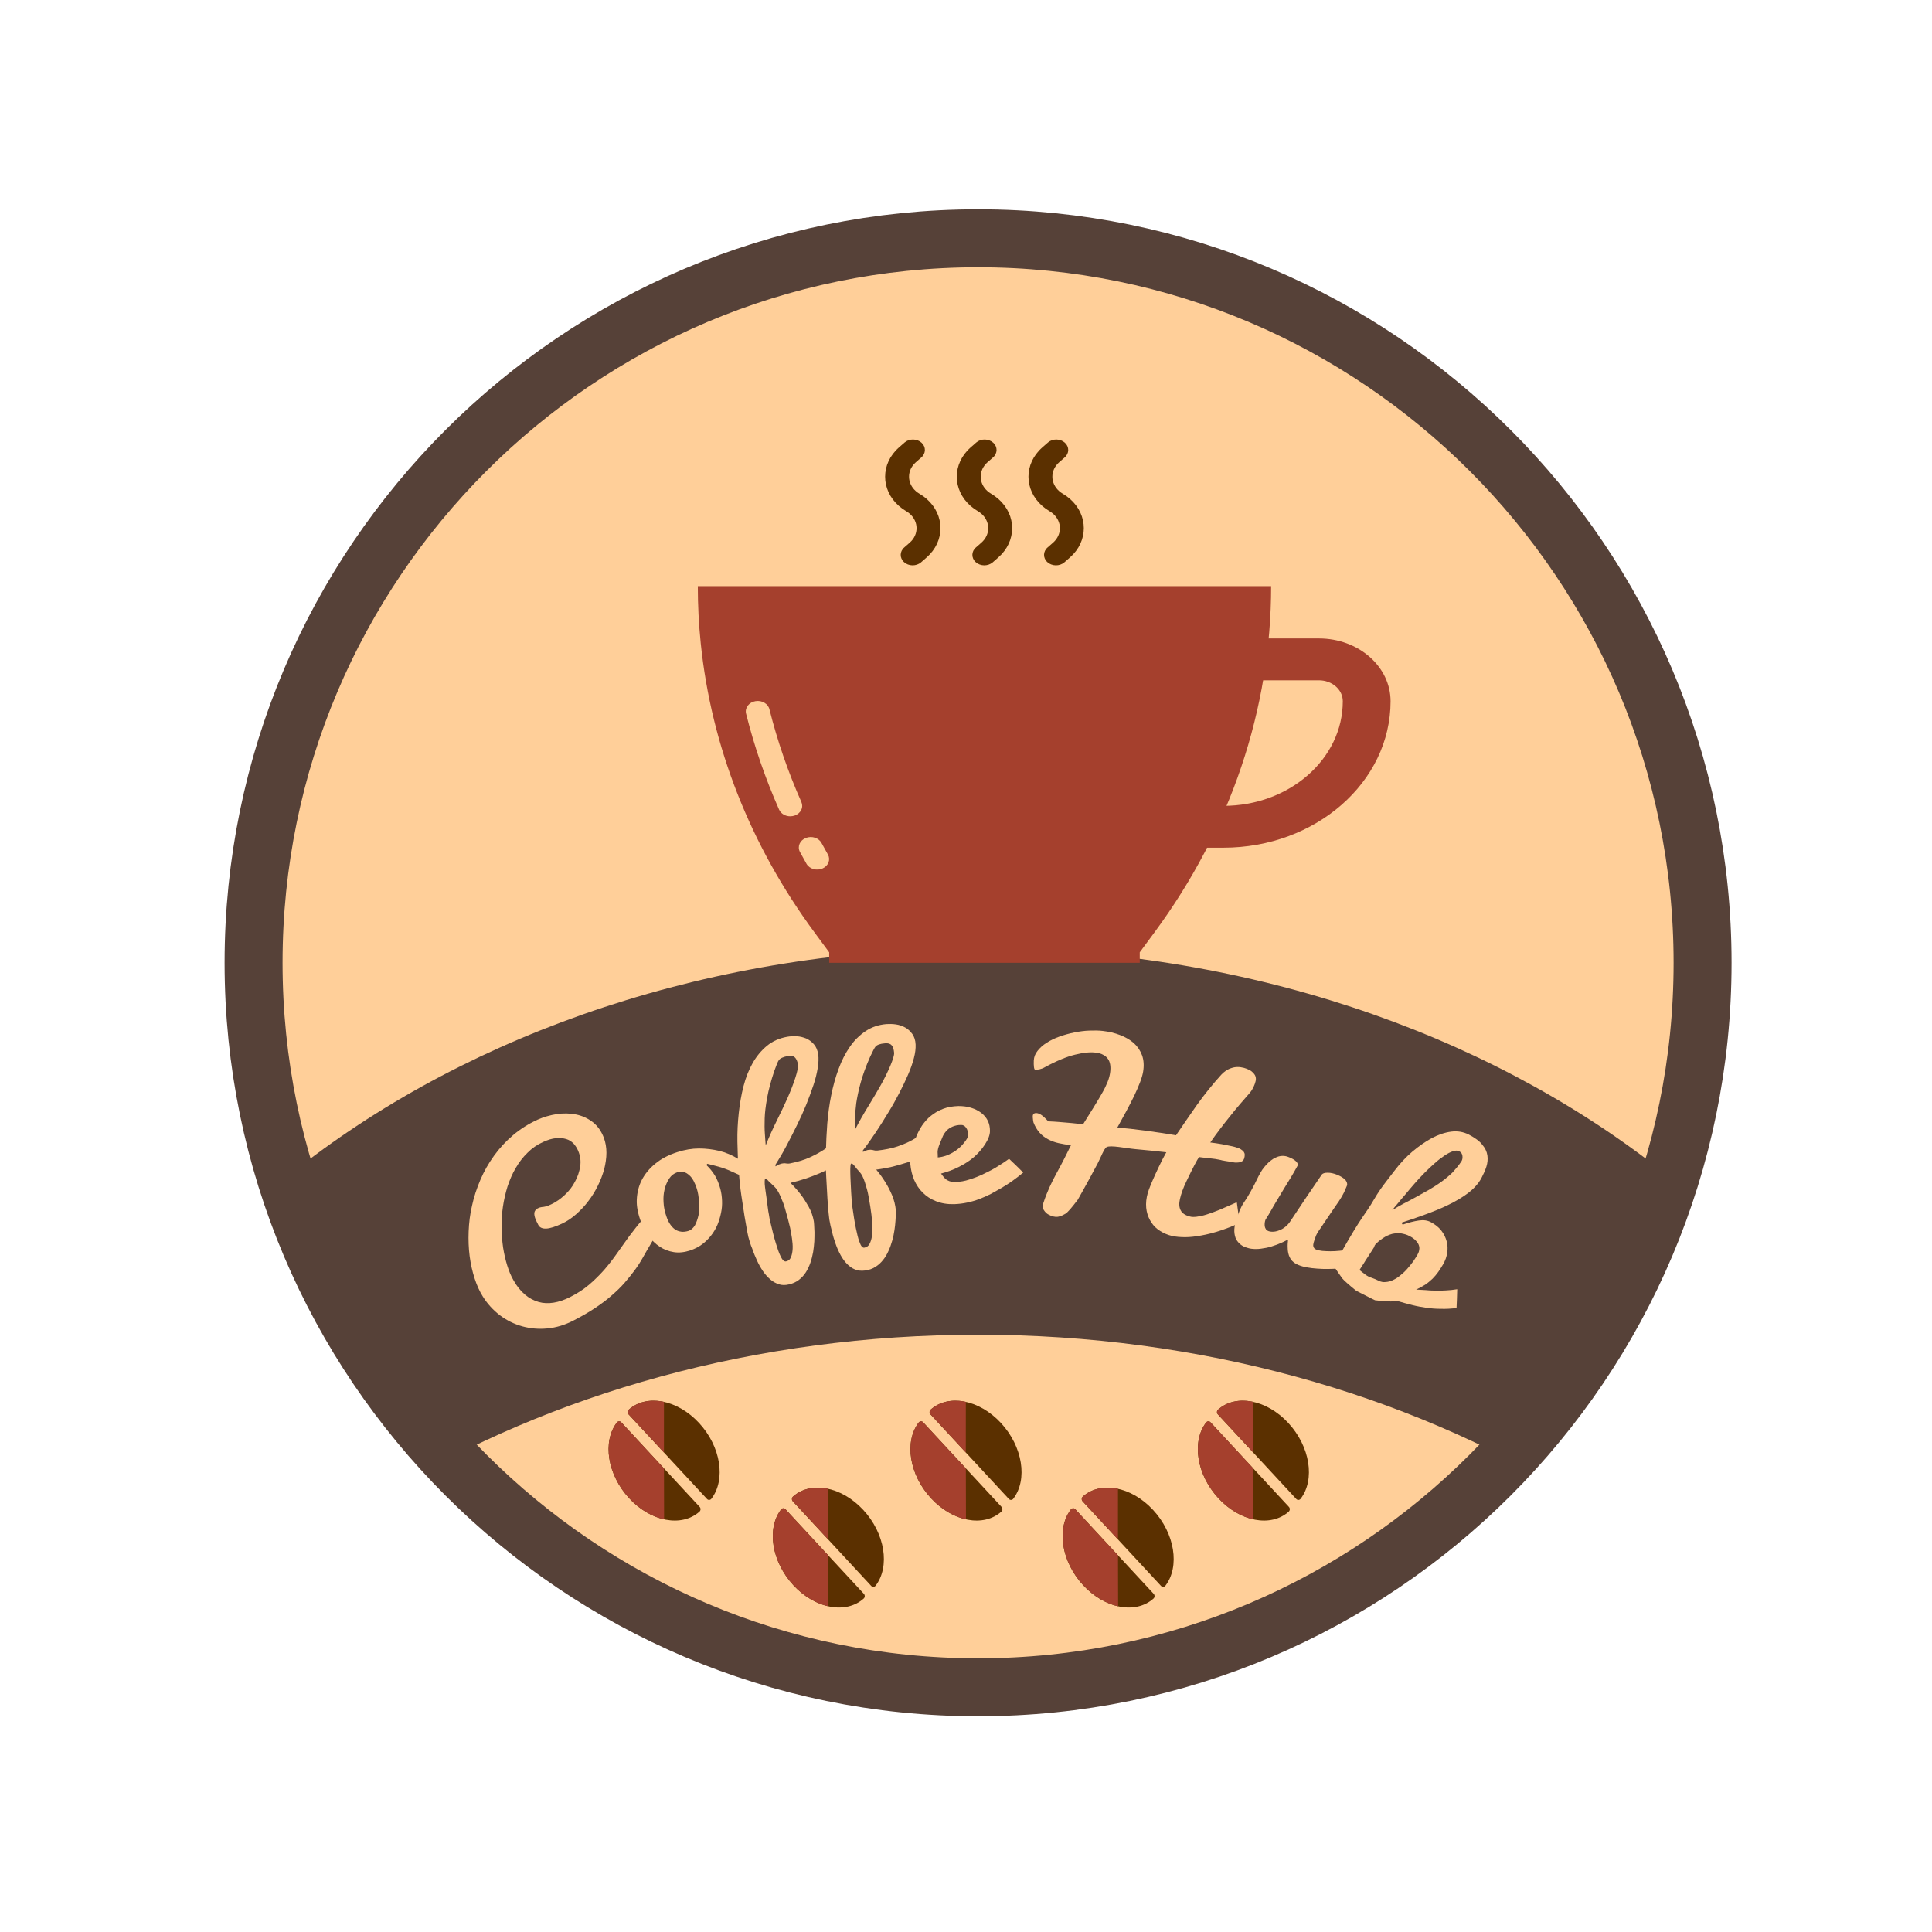 <?xml version="1.0" standalone="no"?><!-- Generator: Gravit.io --><svg xmlns="http://www.w3.org/2000/svg" xmlns:xlink="http://www.w3.org/1999/xlink" style="isolation:isolate" viewBox="0 0 400 400" width="400" height="400"><defs><clipPath id="_clipPath_0AFUOo6KmD17FTImbk4hVLkY5AEQc6UD"><rect width="400" height="400"/></clipPath></defs><g clip-path="url(#_clipPath_0AFUOo6KmD17FTImbk4hVLkY5AEQc6UD)"><path d=" M 52.5 199.335 C 52.5 116.548 119.713 49.335 202.5 49.335 C 285.287 49.335 352.5 116.548 352.5 199.335 C 352.5 282.123 285.287 349.335 202.5 349.335 C 119.713 349.335 52.5 282.123 52.5 199.335 Z " fill="rgb(255,207,153)" vector-effect="non-scaling-stroke" stroke-width="12" stroke="rgb(86,65,56)" stroke-linejoin="miter" stroke-linecap="square" stroke-miterlimit="3"/><clipPath id="_clipPath_AWnk5SI1FSSmlWrpUozaxORFDf3juKZQ"><path d=" M 52.5 199.335 C 52.5 116.548 119.713 49.335 202.5 49.335 C 285.287 49.335 352.5 116.548 352.5 199.335 C 352.5 282.123 285.287 349.335 202.5 349.335 C 119.713 349.335 52.5 282.123 52.5 199.335 Z " fill="rgb(255,207,153)" vector-effect="non-scaling-stroke" stroke-width="12" stroke="rgb(86,65,56)" stroke-linejoin="miter" stroke-linecap="square" stroke-miterlimit="3"/></clipPath><g clip-path="url(#_clipPath_AWnk5SI1FSSmlWrpUozaxORFDf3juKZQ)"><g id="Group"><path d=" M 10.204 391.335 C 5.83 404.097 3.5 417.506 3.5 431.335 C 3.5 516.882 92.669 586.335 202.5 586.335 C 312.331 586.335 401.5 516.882 401.5 431.335 C 401.5 417.507 399.17 404.099 394.797 391.338 C 394.796 391.337 394.796 391.336 394.796 391.335 C 394.796 391.335 394.796 391.334 394.796 391.334 C 399.17 378.572 401.5 365.164 401.5 351.335 C 401.5 265.788 312.331 196.335 202.5 196.335 C 92.669 196.335 3.5 265.788 3.5 351.335 C 3.5 365.165 5.83 378.573 10.204 391.335 Z  M 10.205 391.337 C 32.871 325.149 110.425 276.337 202.501 276.337 C 294.576 276.337 372.13 325.148 394.796 391.334 C 394.797 391.335 394.797 391.336 394.797 391.337 C 394.797 391.337 394.797 391.337 394.797 391.338 C 372.131 457.524 294.577 506.337 202.501 506.337 C 110.425 506.337 32.871 457.524 10.205 391.337 Z " fill-rule="evenodd" fill="rgb(86,65,56)"/></g></g><g id="coffee-grain"><g id="Group"><path d=" M 164.141 310.829 C 163.884 310.552 163.906 310.097 164.187 309.847 C 167.86 306.583 174.206 307.73 178.728 312.61 C 183.25 317.489 184.313 324.335 181.288 328.298 C 181.057 328.601 180.635 328.625 180.378 328.348 L 164.141 310.829 Z " fill="rgb(91,48,0)"/><path d=" M 178.859 329.987 C 179.116 330.264 179.094 330.719 178.813 330.969 C 175.14 334.233 168.794 333.085 164.272 328.206 C 159.75 323.327 158.687 316.481 161.712 312.518 C 161.943 312.215 162.365 312.191 162.622 312.468 L 178.859 329.987 Z " fill="rgb(91,48,0)"/></g><g id="Group"><path d=" M 164.141 310.829 C 163.884 310.552 163.906 310.097 164.187 309.847 C 166.1 308.148 168.737 307.644 171.465 308.241 L 171.461 318.726 L 164.141 310.829 Z " fill="rgb(165,64,45)"/><path d=" M 171.494 332.566 C 168.997 332.009 166.427 330.532 164.272 328.206 C 159.75 323.327 158.687 316.481 161.712 312.518 C 161.943 312.215 162.365 312.191 162.622 312.468 L 171.468 322.013 L 171.494 332.566 Z " fill="rgb(165,64,45)"/></g></g><g id="coffee-grain"><g id="Group"><path d=" M 192.641 292.829 C 192.384 292.552 192.406 292.097 192.687 291.847 C 196.36 288.583 202.706 289.73 207.228 294.61 C 211.75 299.489 212.813 306.335 209.788 310.298 C 209.557 310.601 209.135 310.625 208.878 310.348 L 192.641 292.829 Z " fill="rgb(91,48,0)"/><path d=" M 207.359 311.987 C 207.616 312.264 207.594 312.719 207.313 312.969 C 203.64 316.233 197.294 315.085 192.772 310.206 C 188.25 305.327 187.187 298.481 190.212 294.518 C 190.443 294.215 190.865 294.191 191.122 294.468 L 207.359 311.987 Z " fill="rgb(91,48,0)"/></g><g id="Group"><path d=" M 192.641 292.829 C 192.384 292.552 192.406 292.097 192.687 291.847 C 194.6 290.148 197.237 289.644 199.965 290.241 L 199.961 300.726 L 192.641 292.829 Z " fill="rgb(165,64,45)"/><path d=" M 199.994 314.566 C 197.497 314.009 194.927 312.532 192.772 310.206 C 188.25 305.327 187.187 298.481 190.212 294.518 C 190.443 294.215 190.865 294.191 191.122 294.468 L 199.968 304.013 L 199.994 314.566 Z " fill="rgb(165,64,45)"/></g></g><g id="coffee-grain"><g id="Group"><path d=" M 224.141 310.829 C 223.884 310.552 223.906 310.097 224.187 309.847 C 227.86 306.583 234.206 307.73 238.728 312.61 C 243.25 317.489 244.313 324.335 241.288 328.298 C 241.057 328.601 240.635 328.625 240.378 328.348 L 224.141 310.829 Z " fill="rgb(91,48,0)"/><path d=" M 238.859 329.987 C 239.116 330.264 239.094 330.719 238.813 330.969 C 235.14 334.233 228.794 333.085 224.272 328.206 C 219.75 323.327 218.687 316.481 221.712 312.518 C 221.943 312.215 222.365 312.191 222.622 312.468 L 238.859 329.987 Z " fill="rgb(91,48,0)"/></g><g id="Group"><path d=" M 224.141 310.829 C 223.884 310.552 223.906 310.097 224.187 309.847 C 226.1 308.148 228.737 307.644 231.465 308.241 L 231.461 318.726 L 224.141 310.829 Z " fill="rgb(165,64,45)"/><path d=" M 231.494 332.566 C 228.997 332.009 226.427 330.532 224.272 328.206 C 219.75 323.327 218.687 316.481 221.712 312.518 C 221.943 312.215 222.365 312.191 222.622 312.468 L 231.468 322.013 L 231.494 332.566 Z " fill="rgb(165,64,45)"/></g></g><g id="coffeehub"><g id="Group"><g id="Group"><g id="Group"><path d=" M 137.806 253.615 C 137.171 254.148 136.606 254.789 136.076 255.5 C 135.547 256.212 135.052 256.959 134.593 257.777 C 134.099 258.596 133.605 259.45 133.111 260.339 C 132.616 261.229 132.051 262.118 131.416 262.972 C 130.78 263.826 130.074 264.716 129.333 265.569 C 128.556 266.459 127.673 267.313 126.649 268.202 C 125.661 269.092 124.496 269.946 123.225 270.8 C 121.953 271.654 120.471 272.508 118.811 273.362 C 116.975 274.322 115.174 274.856 113.374 275.034 C 111.573 275.212 109.843 275.069 108.148 274.607 C 106.489 274.144 104.935 273.397 103.523 272.33 C 102.111 271.262 100.91 269.946 99.957 268.416 C 99.286 267.348 98.721 266.103 98.262 264.68 C 97.803 263.257 97.45 261.727 97.238 260.09 C 97.026 258.453 96.956 256.746 97.026 254.967 C 97.097 253.188 97.309 251.373 97.733 249.594 C 98.121 247.779 98.721 246 99.463 244.257 C 100.204 242.513 101.157 240.841 102.287 239.276 C 103.417 237.71 104.723 236.287 106.242 235.006 C 107.76 233.725 109.455 232.658 111.326 231.804 C 112.526 231.27 113.868 230.879 115.245 230.665 C 116.622 230.452 117.964 230.487 119.235 230.736 C 120.506 230.986 121.671 231.519 122.695 232.302 C 123.719 233.085 124.496 234.188 125.025 235.575 C 125.378 236.536 125.555 237.568 125.555 238.671 C 125.555 239.774 125.378 240.912 125.096 242.051 C 124.778 243.19 124.354 244.328 123.789 245.467 C 123.225 246.605 122.589 247.673 121.812 248.669 C 121.071 249.665 120.223 250.555 119.305 251.373 C 118.387 252.191 117.434 252.832 116.375 253.33 C 114.998 253.97 113.903 254.326 113.091 254.362 C 112.279 254.397 111.714 254.148 111.432 253.579 C 111.397 253.472 111.326 253.365 111.255 253.223 C 111.185 253.081 111.114 252.938 111.043 252.796 C 110.938 252.583 110.832 252.334 110.761 252.085 C 110.69 251.835 110.62 251.586 110.62 251.337 C 110.62 251.088 110.655 250.875 110.796 250.661 C 110.902 250.448 111.114 250.27 111.432 250.128 C 111.608 250.021 111.785 249.985 111.961 249.95 C 112.138 249.914 112.315 249.879 112.491 249.879 C 112.668 249.843 112.915 249.807 113.162 249.736 C 113.409 249.665 113.727 249.523 114.115 249.345 C 115.104 248.882 116.022 248.242 116.904 247.424 C 117.787 246.605 118.493 245.716 119.023 244.684 C 119.588 243.688 119.941 242.62 120.117 241.517 C 120.294 240.414 120.153 239.311 119.694 238.244 C 119.447 237.675 119.129 237.176 118.74 236.75 C 118.317 236.323 117.822 236.002 117.222 235.824 C 116.622 235.647 115.916 235.575 115.104 235.647 C 114.292 235.718 113.374 236.002 112.385 236.465 C 111.185 236.999 110.125 237.746 109.208 238.671 C 108.254 239.596 107.442 240.663 106.771 241.837 C 106.065 243.012 105.536 244.292 105.077 245.645 C 104.653 247.032 104.335 248.42 104.123 249.843 C 103.911 251.266 103.841 252.689 103.841 254.148 C 103.841 255.571 103.982 256.959 104.159 258.276 C 104.37 259.592 104.653 260.837 105.006 261.976 C 105.359 263.114 105.783 264.146 106.277 265 C 106.983 266.281 107.795 267.277 108.678 268.024 C 109.561 268.772 110.514 269.27 111.502 269.554 C 112.491 269.839 113.55 269.875 114.645 269.697 C 115.739 269.519 116.904 269.127 118.07 268.523 C 119.553 267.775 120.859 266.921 121.989 265.961 C 123.119 265 124.142 263.968 125.096 262.901 C 126.049 261.798 126.932 260.659 127.744 259.485 C 128.591 258.311 129.439 257.101 130.286 255.927 C 131.169 254.753 132.087 253.579 133.04 252.476 C 133.993 251.373 135.123 250.306 136.324 249.38 C 136.888 251.017 137.206 251.871 137.806 253.615 Z " fill="rgb(255,207,153)"/><path d=" M 146.28 241.233 C 146.951 241.873 147.516 242.585 148.01 243.367 C 148.469 244.15 148.858 245.075 149.14 246.143 C 149.352 246.925 149.458 247.744 149.493 248.598 C 149.528 249.452 149.458 250.306 149.281 251.124 C 149.105 251.978 148.858 252.796 148.54 253.579 C 148.187 254.397 147.763 255.109 147.233 255.785 C 146.704 256.461 146.104 257.066 145.397 257.599 C 144.691 258.133 143.915 258.525 143.032 258.845 C 141.761 259.272 140.596 259.414 139.501 259.236 C 138.407 259.058 137.453 258.702 136.571 258.098 C 135.688 257.528 134.947 256.781 134.276 255.892 C 133.64 255.002 133.111 254.041 132.722 253.01 C 132.087 251.337 131.769 249.772 131.839 248.349 C 131.91 246.925 132.228 245.573 132.863 244.328 C 133.499 243.083 134.452 241.909 135.688 240.912 C 136.924 239.881 138.477 239.098 140.243 238.529 C 141.796 238.03 143.279 237.781 144.727 237.781 C 146.174 237.781 147.587 237.959 148.928 238.279 C 150.27 238.6 151.576 239.169 152.812 239.916 C 154.048 240.663 155.213 241.375 156.272 242.087 C 156.343 243.261 156.413 243.83 156.484 245.004 C 155.954 244.613 155.248 244.257 154.401 243.866 C 153.553 243.474 152.635 243.083 151.647 242.62 C 150.658 242.158 149.705 241.802 148.787 241.553 C 147.869 241.304 147.057 241.09 146.421 240.948 C 146.351 241.09 146.315 241.126 146.28 241.233 Z  M 142.608 254.824 C 143.103 254.646 143.526 254.255 143.879 253.686 C 144.197 253.081 144.444 252.369 144.621 251.586 C 144.762 250.804 144.797 249.879 144.727 248.811 C 144.656 247.779 144.515 246.854 144.268 246.107 C 144.091 245.502 143.844 244.969 143.597 244.47 C 143.314 243.972 143.032 243.581 142.679 243.296 C 142.326 242.976 141.973 242.763 141.549 242.656 C 141.125 242.549 140.666 242.549 140.172 242.727 C 139.536 242.94 138.972 243.367 138.548 244.008 C 138.124 244.648 137.806 245.395 137.595 246.249 C 137.383 247.103 137.312 247.993 137.383 248.954 C 137.418 249.879 137.63 250.91 138.018 251.978 C 138.195 252.512 138.442 253.01 138.724 253.437 C 139.007 253.864 139.325 254.219 139.713 254.504 C 140.101 254.789 140.525 254.931 141.019 255.002 C 141.478 255.073 142.043 255.002 142.608 254.824 Z " fill="rgb(255,207,153)"/><path d=" M 154.93 256.07 C 154.93 255.998 154.825 255.607 154.683 254.86 C 154.542 254.113 154.366 253.116 154.154 251.835 C 153.977 250.59 153.73 249.131 153.483 247.459 C 153.236 245.787 153.059 244.043 152.918 242.158 C 152.777 240.272 152.706 238.351 152.671 236.358 C 152.635 234.366 152.741 232.409 152.953 230.452 C 153.165 228.495 153.483 226.645 153.942 224.866 C 154.401 223.087 155.036 221.486 155.848 220.062 C 156.661 218.639 157.649 217.465 158.814 216.504 C 159.979 215.544 161.392 214.939 162.981 214.654 C 163.581 214.547 164.252 214.512 164.958 214.547 C 165.664 214.583 166.299 214.761 166.935 215.01 C 167.535 215.295 168.065 215.686 168.524 216.22 C 168.983 216.753 169.265 217.429 169.406 218.319 C 169.512 219.102 169.477 220.062 169.301 221.13 C 169.124 222.197 168.842 223.407 168.418 224.652 C 167.994 225.933 167.5 227.25 166.935 228.673 C 166.37 230.06 165.735 231.484 165.028 232.907 C 164.322 234.33 163.616 235.753 162.875 237.141 C 162.133 238.564 161.356 239.881 160.544 241.161 C 160.544 241.304 160.544 241.375 160.58 241.482 C 160.897 241.304 161.109 241.161 161.286 241.09 C 161.462 241.019 161.604 240.984 161.815 240.912 C 162.027 240.877 162.204 240.841 162.345 240.841 C 162.486 240.841 162.627 240.841 162.733 240.877 C 162.839 240.877 162.981 240.912 163.086 240.912 C 163.228 240.912 163.369 240.912 163.545 240.877 C 165.134 240.557 166.476 240.165 167.641 239.631 C 168.806 239.098 169.76 238.564 170.536 238.066 C 171.454 237.461 172.231 236.821 172.867 236.109 C 172.937 238.137 172.972 239.133 173.043 241.126 C 172.055 241.766 171.031 242.336 169.971 242.798 C 168.877 243.261 167.888 243.652 166.935 243.972 C 165.876 244.328 164.746 244.648 163.651 244.897 C 164.428 245.645 165.134 246.463 165.805 247.317 C 166.37 248.064 166.9 248.918 167.429 249.843 C 167.959 250.804 168.312 251.8 168.488 252.832 C 168.524 252.938 168.524 253.223 168.559 253.615 C 168.594 254.006 168.594 254.504 168.63 255.073 C 168.63 255.643 168.63 256.319 168.594 257.03 C 168.559 257.742 168.453 258.489 168.347 259.236 C 168.206 259.983 168.029 260.731 167.782 261.442 C 167.535 262.154 167.217 262.83 166.829 263.435 C 166.441 264.039 165.946 264.573 165.381 265 C 164.817 265.427 164.146 265.747 163.334 265.925 C 162.592 266.103 161.886 266.103 161.25 265.89 C 160.615 265.676 160.015 265.356 159.485 264.893 C 158.955 264.431 158.426 263.862 157.967 263.186 C 157.508 262.51 157.084 261.762 156.731 260.98 C 156.378 260.197 156.025 259.378 155.743 258.525 C 155.389 257.706 155.142 256.852 154.93 256.07 Z  M 158.426 244.115 C 158.355 244.115 158.32 244.292 158.32 244.613 C 158.32 244.933 158.32 245.324 158.391 245.787 C 158.461 246.249 158.532 246.925 158.673 247.815 C 158.779 248.669 158.885 249.38 158.955 249.95 C 159.026 250.519 159.097 251.017 159.203 251.515 C 159.273 252.013 159.344 252.405 159.414 252.689 C 159.873 254.646 160.262 256.212 160.615 257.35 C 160.968 258.489 161.25 259.343 161.533 259.912 C 161.78 260.481 162.027 260.837 162.204 260.98 C 162.38 261.122 162.557 261.193 162.733 261.158 C 163.228 261.051 163.581 260.766 163.757 260.268 C 163.969 259.805 164.075 259.201 164.11 258.56 C 164.146 257.884 164.075 257.173 163.969 256.39 C 163.863 255.607 163.722 254.895 163.581 254.184 C 163.475 253.721 163.334 253.152 163.157 252.476 C 162.981 251.8 162.769 251.088 162.557 250.306 C 162.345 249.523 162.027 248.669 161.604 247.708 C 161.18 246.748 160.756 246.072 160.297 245.645 C 159.838 245.218 159.45 244.862 159.132 244.542 C 158.85 244.186 158.602 244.043 158.426 244.115 Z  M 160.297 221.77 C 159.626 223.763 159.132 225.613 158.814 227.356 C 158.532 228.957 158.355 230.345 158.32 231.555 C 158.285 232.765 158.285 233.796 158.355 234.686 C 158.426 235.575 158.461 236.394 158.532 237.141 C 159.238 235.362 160.015 233.654 160.862 231.946 C 161.709 230.238 162.451 228.673 163.086 227.25 C 163.722 225.791 164.252 224.439 164.675 223.122 C 165.099 221.806 165.276 220.916 165.205 220.383 C 165.099 219.671 164.852 219.173 164.534 218.888 C 164.216 218.604 163.757 218.532 163.122 218.639 C 162.168 218.817 161.533 219.102 161.25 219.493 C 161.039 219.778 160.721 220.561 160.297 221.77 Z " fill="rgb(255,207,153)"/><path d=" M 171.701 252.476 C 171.701 252.405 171.631 251.978 171.56 251.231 C 171.49 250.483 171.384 249.452 171.313 248.171 C 171.242 246.89 171.172 245.431 171.066 243.759 C 170.96 242.087 170.96 240.308 170.995 238.422 C 171.031 236.536 171.137 234.615 171.278 232.622 C 171.454 230.63 171.701 228.673 172.09 226.787 C 172.478 224.866 172.972 223.051 173.608 221.343 C 174.244 219.6 175.02 218.07 175.938 216.753 C 176.856 215.401 177.951 214.334 179.222 213.48 C 180.493 212.626 181.905 212.164 183.529 212.021 C 184.13 211.986 184.8 211.986 185.507 212.092 C 186.213 212.199 186.848 212.413 187.413 212.733 C 188.013 213.053 188.472 213.516 188.896 214.085 C 189.284 214.654 189.532 215.366 189.567 216.255 C 189.602 217.074 189.496 217.999 189.214 219.066 C 188.931 220.134 188.543 221.272 188.013 222.482 C 187.484 223.692 186.884 224.972 186.177 226.325 C 185.471 227.677 184.73 229.029 183.882 230.381 C 183.07 231.733 182.223 233.085 181.34 234.401 C 180.458 235.718 179.575 236.999 178.657 238.173 C 178.657 238.315 178.657 238.386 178.657 238.493 C 178.975 238.351 179.222 238.244 179.398 238.173 C 179.575 238.102 179.752 238.066 179.928 238.066 C 180.14 238.03 180.352 238.03 180.458 238.066 C 180.599 238.066 180.74 238.102 180.846 238.137 C 180.952 238.173 181.093 238.173 181.199 238.208 C 181.305 238.208 181.482 238.208 181.658 238.208 C 183.247 238.03 184.624 237.746 185.824 237.354 C 187.025 236.927 188.049 236.5 188.861 236.038 C 189.814 235.504 190.661 234.935 191.368 234.294 C 191.262 236.323 191.191 237.319 191.085 239.311 C 190.061 239.881 189.002 240.308 187.872 240.663 C 186.742 241.019 185.718 241.304 184.765 241.553 C 183.671 241.802 182.541 242.015 181.411 242.158 C 182.117 242.976 182.753 243.866 183.318 244.791 C 183.812 245.573 184.271 246.463 184.695 247.459 C 185.118 248.455 185.365 249.487 185.471 250.519 C 185.471 250.626 185.471 250.91 185.471 251.302 C 185.471 251.693 185.436 252.191 185.401 252.761 C 185.365 253.33 185.295 253.97 185.189 254.682 C 185.083 255.394 184.942 256.105 184.73 256.852 C 184.518 257.599 184.271 258.311 183.953 258.987 C 183.635 259.699 183.282 260.304 182.823 260.873 C 182.364 261.442 181.87 261.905 181.234 262.296 C 180.634 262.687 179.928 262.937 179.116 263.043 C 178.339 263.15 177.668 263.079 177.033 262.83 C 176.397 262.581 175.868 262.189 175.373 261.691 C 174.879 261.193 174.42 260.553 174.032 259.841 C 173.643 259.129 173.29 258.347 173.008 257.528 C 172.725 256.71 172.443 255.856 172.266 255.002 C 172.019 254.148 171.843 253.294 171.701 252.476 Z  M 176.221 240.912 C 176.15 240.912 176.115 241.09 176.08 241.411 C 176.044 241.731 176.044 242.122 176.044 242.62 C 176.044 243.118 176.08 243.759 176.115 244.648 C 176.15 245.538 176.185 246.249 176.221 246.819 C 176.256 247.388 176.291 247.922 176.327 248.42 C 176.362 248.918 176.397 249.309 176.433 249.594 C 176.715 251.586 176.962 253.188 177.209 254.326 C 177.457 255.5 177.668 256.39 177.88 256.959 C 178.092 257.564 178.269 257.92 178.445 258.098 C 178.622 258.276 178.798 258.347 178.939 258.311 C 179.434 258.24 179.787 257.991 180.034 257.528 C 180.281 257.066 180.458 256.496 180.528 255.856 C 180.599 255.18 180.634 254.468 180.599 253.686 C 180.564 252.903 180.493 252.156 180.422 251.48 C 180.352 251.017 180.281 250.412 180.175 249.736 C 180.069 249.06 179.928 248.313 179.787 247.495 C 179.646 246.712 179.398 245.787 179.081 244.826 C 178.763 243.83 178.41 243.118 177.986 242.656 C 177.562 242.193 177.209 241.802 176.962 241.446 C 176.644 241.019 176.433 240.877 176.221 240.912 Z  M 180.14 218.817 C 179.293 220.738 178.622 222.553 178.163 224.261 C 177.739 225.826 177.457 227.214 177.28 228.388 C 177.139 229.562 177.033 230.63 177.033 231.519 C 177.033 232.409 176.998 233.227 176.962 234.01 C 177.81 232.338 178.763 230.665 179.752 229.064 C 180.74 227.463 181.623 225.969 182.4 224.581 C 183.176 223.193 183.812 221.877 184.341 220.632 C 184.871 219.351 185.154 218.461 185.118 217.963 C 185.048 217.252 184.906 216.718 184.589 216.398 C 184.306 216.077 183.847 215.935 183.212 216.006 C 182.223 216.077 181.587 216.326 181.27 216.682 C 181.058 216.931 180.669 217.679 180.14 218.817 Z " fill="rgb(255,207,153)"/><path d=" M 197.546 249.309 C 196.134 249.345 194.898 249.131 193.804 248.704 C 192.709 248.277 191.791 247.673 191.05 246.925 C 190.273 246.178 189.708 245.289 189.249 244.257 C 188.825 243.225 188.578 242.158 188.472 240.984 C 188.437 240.236 188.543 239.311 188.79 238.244 C 189.073 237.176 189.355 236.216 189.673 235.397 C 189.991 234.579 190.414 233.761 190.909 233.014 C 191.438 232.266 192.038 231.555 192.78 230.986 C 193.521 230.381 194.333 229.918 195.287 229.562 C 196.205 229.207 197.264 229.029 198.429 228.993 C 199.382 228.993 200.23 229.1 201.042 229.349 C 201.854 229.598 202.56 229.954 203.125 230.381 C 203.725 230.843 204.184 231.377 204.502 232.017 C 204.82 232.658 204.961 233.369 204.961 234.152 C 204.961 234.97 204.608 235.896 203.937 236.927 C 203.266 237.959 202.489 238.813 201.642 239.56 C 200.795 240.308 199.771 240.948 198.606 241.553 C 197.44 242.158 196.169 242.62 194.828 242.976 C 195.075 243.332 195.322 243.616 195.534 243.866 C 195.781 244.115 195.993 244.292 196.24 244.399 C 196.487 244.542 196.734 244.613 196.981 244.648 C 197.229 244.684 197.511 244.719 197.829 244.719 C 198.747 244.684 199.735 244.542 200.759 244.186 C 201.783 243.866 202.807 243.474 203.796 242.976 C 204.784 242.513 205.738 242.015 206.62 241.446 C 207.503 240.912 208.28 240.379 208.915 239.916 C 210.116 241.055 210.681 241.588 211.846 242.763 C 210.398 243.972 208.915 245.04 207.327 245.965 C 206.656 246.356 205.914 246.748 205.173 247.174 C 204.396 247.566 203.619 247.922 202.772 248.242 C 201.924 248.562 201.077 248.811 200.194 248.989 C 199.382 249.167 198.464 249.274 197.546 249.309 Z  M 194.157 239.631 C 194.722 239.596 195.357 239.454 196.028 239.205 C 196.699 238.955 197.335 238.6 197.899 238.208 C 198.464 237.817 199.065 237.283 199.594 236.607 C 200.159 235.931 200.442 235.397 200.442 234.97 C 200.442 234.366 200.3 233.868 200.018 233.476 C 199.735 233.085 199.418 232.907 198.994 232.907 C 198.288 232.907 197.688 233.049 197.193 233.263 C 196.699 233.476 196.275 233.761 195.958 234.117 C 195.64 234.472 195.357 234.864 195.181 235.291 C 195.004 235.718 194.757 236.287 194.51 236.927 C 194.263 237.568 194.122 238.102 194.122 238.529 C 194.157 238.955 194.157 239.311 194.157 239.631 Z " fill="rgb(255,207,153)"/><path d=" M 248.248 239.56 C 247.824 240.165 246.941 241.837 245.635 244.577 C 244.964 245.965 244.54 247.174 244.293 248.242 C 244.081 249.167 244.117 249.95 244.434 250.555 C 244.752 251.195 245.388 251.622 246.376 251.871 C 246.765 251.978 247.224 251.978 247.789 251.907 C 248.354 251.835 249.06 251.693 249.837 251.444 C 250.613 251.195 251.531 250.875 252.555 250.448 C 253.579 250.021 254.744 249.487 256.051 248.918 C 256.086 249.025 256.121 249.238 256.157 249.558 C 256.192 249.843 256.262 250.27 256.333 250.875 C 256.404 251.444 256.51 252.262 256.616 253.259 C 255.203 253.864 253.826 254.397 252.52 254.824 C 251.178 255.251 249.942 255.571 248.742 255.785 C 247.542 255.998 246.447 256.141 245.423 256.141 C 244.399 256.141 243.481 256.07 242.669 255.892 C 241.751 255.678 240.939 255.322 240.198 254.86 C 239.456 254.397 238.856 253.828 238.397 253.116 C 237.938 252.44 237.585 251.622 237.408 250.733 C 237.232 249.843 237.232 248.847 237.444 247.779 C 237.514 247.388 237.655 246.89 237.867 246.285 C 238.079 245.68 238.362 245.04 238.679 244.292 C 238.997 243.545 239.421 242.656 239.915 241.588 C 240.409 240.521 240.939 239.525 241.469 238.564 C 239.28 238.315 237.161 238.102 235.149 237.924 C 233.136 237.746 229.923 237.034 229.111 237.497 C 228.582 237.781 227.875 239.703 227.275 240.841 C 226.675 241.98 226.11 243.012 225.616 243.937 C 225.121 244.862 224.627 245.716 224.203 246.498 C 223.78 247.281 223.427 247.886 223.144 248.384 C 221.873 250.056 221.061 251.017 220.567 251.302 C 219.79 251.764 219.154 251.978 218.59 251.942 C 218.236 251.907 217.883 251.835 217.566 251.693 C 217.248 251.551 216.93 251.409 216.683 251.195 C 216.436 250.982 216.224 250.733 216.083 250.483 C 215.941 250.199 215.871 249.914 215.906 249.594 C 215.906 249.38 215.977 249.167 216.047 248.989 C 216.754 246.819 217.707 244.791 218.766 242.869 C 219.861 240.877 220.849 238.92 221.732 237.105 C 220.849 236.999 220.002 236.856 219.19 236.678 C 218.378 236.5 217.636 236.216 216.965 235.86 C 216.295 235.504 215.694 235.042 215.2 234.472 C 214.706 233.903 214.282 233.191 213.964 232.373 C 213.929 232.124 213.858 231.875 213.858 231.662 C 213.823 231.448 213.823 231.27 213.823 231.057 C 213.858 230.63 214.106 230.416 214.635 230.452 C 214.953 230.487 215.306 230.63 215.659 230.879 C 216.012 231.128 216.471 231.555 217.036 232.16 C 217.813 232.195 218.59 232.231 219.366 232.302 C 220.143 232.373 220.99 232.444 221.873 232.515 C 222.826 232.622 223.285 232.658 224.239 232.765 C 224.98 231.555 225.722 230.416 226.392 229.313 C 227.275 227.89 227.911 226.787 228.334 226.04 C 228.723 225.364 229.041 224.652 229.323 223.976 C 229.605 223.265 229.782 222.589 229.853 221.948 C 229.923 221.414 229.923 220.916 229.853 220.454 C 229.782 219.991 229.641 219.6 229.394 219.244 C 229.146 218.888 228.829 218.604 228.405 218.39 C 227.981 218.141 227.452 217.999 226.816 217.928 C 226.287 217.856 225.686 217.856 224.945 217.928 C 224.239 217.999 223.462 218.141 222.579 218.355 C 221.697 218.568 220.743 218.888 219.719 219.315 C 218.695 219.742 217.566 220.276 216.4 220.916 C 215.977 221.165 215.588 221.308 215.271 221.379 C 214.918 221.45 214.6 221.486 214.353 221.486 C 214.211 221.486 214.106 221.272 214.07 220.916 C 214.035 220.561 214 220.098 214.035 219.564 C 214.07 218.853 214.317 218.177 214.812 217.572 C 215.271 216.967 215.906 216.398 216.683 215.9 C 217.46 215.401 218.342 214.974 219.331 214.619 C 220.32 214.263 221.344 213.978 222.403 213.765 C 223.462 213.551 224.486 213.409 225.51 213.373 C 226.534 213.338 227.487 213.338 228.334 213.444 C 229.605 213.587 230.806 213.871 231.9 214.298 C 233.03 214.725 233.984 215.295 234.76 215.971 C 235.537 216.682 236.102 217.536 236.455 218.497 C 236.808 219.493 236.879 220.632 236.667 221.913 C 236.561 222.517 236.349 223.265 236.031 224.083 C 235.714 224.937 235.29 225.862 234.831 226.858 C 234.337 227.854 233.807 228.922 233.207 230.025 C 232.607 231.128 231.971 232.266 231.335 233.441 C 233.03 233.583 234.937 233.796 237.091 234.081 C 239.209 234.366 241.363 234.686 243.481 235.042 C 244.858 233.014 246.306 230.914 247.824 228.744 C 249.378 226.574 251.037 224.51 252.838 222.517 C 253.438 221.877 254.144 221.379 254.956 221.13 C 255.768 220.845 256.616 220.845 257.569 221.094 C 257.957 221.201 258.31 221.343 258.663 221.521 C 259.016 221.699 259.264 221.913 259.511 222.162 C 259.723 222.411 259.899 222.66 259.97 222.98 C 260.04 223.265 260.04 223.585 259.934 223.941 C 259.864 224.261 259.723 224.617 259.546 225.008 C 259.369 225.399 259.122 225.826 258.769 226.253 C 258.134 226.965 257.498 227.712 256.792 228.53 C 256.086 229.349 255.415 230.167 254.709 231.057 C 254.003 231.911 253.297 232.836 252.59 233.761 C 251.884 234.686 251.213 235.611 250.578 236.536 C 251.39 236.643 252.202 236.75 252.979 236.892 C 253.756 237.034 254.356 237.176 254.744 237.248 C 254.921 237.283 255.097 237.319 255.239 237.354 C 255.38 237.39 255.556 237.426 255.662 237.461 C 256.157 237.603 256.58 237.746 256.863 237.924 C 257.145 238.102 257.357 238.279 257.498 238.457 C 257.639 238.671 257.71 238.849 257.71 239.098 C 257.71 239.311 257.675 239.56 257.604 239.809 C 257.534 240.058 257.392 240.272 257.18 240.414 C 256.969 240.557 256.757 240.628 256.51 240.663 C 256.262 240.699 255.98 240.699 255.733 240.699 C 255.486 240.663 255.239 240.628 254.991 240.592 C 254.532 240.485 254.215 240.45 254.003 240.414 C 253.791 240.379 253.65 240.343 253.579 240.343 C 253.473 240.343 253.438 240.308 253.403 240.308 C 253.367 240.308 253.332 240.308 253.226 240.272 C 253.12 240.272 252.944 240.236 252.732 240.165 C 252.485 240.13 252.096 240.023 251.602 239.952 C 251.037 239.881 250.437 239.809 249.872 239.738 C 249.342 239.703 248.813 239.631 248.248 239.56 Z " fill="rgb(255,207,153)"/><path d=" M 278.859 245.502 C 278.718 245.858 278.506 246.321 278.259 246.89 C 277.976 247.459 277.623 248.064 277.2 248.704 C 276.776 249.345 276.211 250.092 275.611 251.017 C 275.011 251.942 274.481 252.654 274.093 253.259 C 273.704 253.864 273.351 254.362 273.033 254.824 C 272.751 255.251 272.539 255.607 272.468 255.82 C 272.327 256.176 272.221 256.496 272.115 256.817 C 272.009 257.137 271.939 257.386 271.904 257.635 C 271.868 257.884 271.904 258.098 272.009 258.276 C 272.08 258.453 272.257 258.596 272.504 258.702 C 272.822 258.845 273.245 258.916 273.775 258.987 C 274.304 259.023 274.869 259.058 275.47 259.058 C 276.07 259.058 276.741 259.023 277.412 258.952 C 278.082 258.88 278.718 258.809 279.353 258.702 C 279.989 258.596 280.589 258.489 281.119 258.347 C 281.684 258.204 282.143 258.062 282.496 257.92 C 282.319 258.347 282.143 258.702 282.001 259.058 C 281.86 259.414 281.719 259.734 281.578 260.019 C 281.437 260.339 281.295 260.659 281.154 260.98 C 281.013 261.3 280.836 261.656 280.66 262.083 C 280.236 262.189 279.706 262.296 279.106 262.403 C 278.506 262.51 277.835 262.581 277.129 262.616 C 276.423 262.687 275.681 262.723 274.94 262.723 C 274.199 262.723 273.422 262.723 272.716 262.652 C 271.974 262.616 271.268 262.51 270.633 262.403 C 269.962 262.296 269.361 262.118 268.832 261.905 C 268.302 261.691 267.879 261.407 267.561 261.086 C 267.243 260.766 267.031 260.375 266.855 259.912 C 266.713 259.45 266.607 258.987 266.607 258.418 C 266.572 257.884 266.607 257.279 266.678 256.639 C 265.937 257.03 265.16 257.386 264.418 257.671 C 263.642 257.955 262.9 258.204 262.159 258.347 C 261.417 258.489 260.711 258.596 260.04 258.596 C 259.334 258.596 258.734 258.525 258.134 258.311 C 257.639 258.169 257.216 257.955 256.863 257.671 C 256.51 257.386 256.192 257.03 255.945 256.603 C 255.733 256.176 255.592 255.643 255.556 255.002 C 255.521 254.397 255.627 253.65 255.874 252.832 C 256.404 251.124 256.933 249.843 257.498 249.025 C 258.346 247.815 259.405 245.965 260.605 243.439 C 260.711 243.261 260.852 243.012 261.029 242.691 C 261.205 242.371 261.417 242.051 261.7 241.695 C 261.982 241.339 262.3 241.019 262.653 240.663 C 263.006 240.343 263.395 240.058 263.783 239.809 C 264.207 239.596 264.63 239.418 265.125 239.347 C 265.619 239.276 266.113 239.311 266.607 239.489 C 267.42 239.774 268.02 240.13 268.338 240.45 C 268.655 240.77 268.761 241.055 268.655 241.339 C 268.196 242.158 267.773 242.94 267.314 243.688 C 266.855 244.435 266.396 245.182 265.937 245.929 C 265.478 246.676 264.983 247.53 264.418 248.455 C 263.854 249.38 263.43 250.128 263.112 250.697 C 262.794 251.266 262.512 251.729 262.3 252.049 C 262.088 252.405 261.982 252.583 261.982 252.583 C 261.912 252.832 261.841 253.081 261.841 253.294 C 261.806 253.543 261.841 253.757 261.876 253.97 C 261.912 254.184 262.018 254.362 262.123 254.54 C 262.229 254.717 262.441 254.824 262.653 254.895 C 262.971 255.002 263.359 255.038 263.748 255.002 C 264.136 254.967 264.56 254.86 264.948 254.682 C 265.336 254.54 265.76 254.291 266.148 253.97 C 266.537 253.65 266.89 253.259 267.208 252.761 C 269.326 249.558 271.445 246.392 273.634 243.225 C 273.81 242.94 274.234 242.798 274.869 242.798 C 275.505 242.798 276.14 242.94 276.847 243.225 C 277.623 243.545 278.188 243.901 278.577 244.328 C 278.894 244.755 279 245.146 278.859 245.502 Z " fill="rgb(255,207,153)"/><path d=" M 290.405 253.543 C 291.676 253.116 292.77 252.832 293.759 252.689 C 294.712 252.547 295.559 252.654 296.266 253.045 C 297.148 253.508 297.89 254.113 298.419 254.789 C 298.949 255.465 299.302 256.212 299.514 256.995 C 299.726 257.777 299.761 258.56 299.62 259.378 C 299.514 260.197 299.231 260.944 298.843 261.656 C 298.49 262.26 298.137 262.83 297.784 263.328 C 297.431 263.826 297.007 264.324 296.583 264.751 C 296.124 265.178 295.63 265.605 295.1 265.961 C 294.536 266.317 293.9 266.672 293.194 266.993 C 293.829 267.028 294.5 267.064 295.136 267.099 C 295.807 267.171 296.477 267.206 297.148 267.206 C 297.854 267.242 298.561 267.206 299.302 267.171 C 300.043 267.135 300.856 267.064 301.703 266.921 C 301.668 268.487 301.632 269.27 301.562 270.835 C 300.432 270.942 299.373 271.013 298.349 270.978 C 297.325 270.978 296.336 270.906 295.348 270.764 C 294.359 270.622 293.37 270.444 292.382 270.195 C 291.393 269.946 290.334 269.661 289.275 269.341 C 288.922 269.412 288.498 269.448 287.968 269.448 C 287.439 269.448 286.944 269.412 286.45 269.377 C 285.885 269.341 285.32 269.27 284.685 269.199 C 284.473 269.092 284.367 269.056 284.155 268.95 C 282.001 267.847 280.801 267.277 280.66 267.135 C 279.177 265.925 278.259 265.107 277.906 264.68 C 277.306 263.862 276.741 263.008 276.176 262.189 C 276.67 261.193 277.235 260.09 277.941 258.845 C 278.541 257.777 279.283 256.496 280.201 254.967 C 281.542 252.725 282.708 251.124 283.343 250.163 C 284.049 249.131 284.826 247.637 285.744 246.321 C 286.45 245.289 287.474 244.008 288.639 242.478 C 289.804 240.948 291.04 239.596 292.382 238.457 C 293.723 237.319 295.065 236.394 296.407 235.647 C 297.749 234.935 299.09 234.472 300.432 234.294 C 301.738 234.117 302.974 234.33 304.104 234.899 C 305.375 235.575 306.328 236.251 306.893 236.999 C 307.493 237.71 307.846 238.457 307.952 239.24 C 308.058 239.987 307.988 240.77 307.74 241.553 C 307.493 242.336 307.105 243.154 306.681 243.972 C 306.046 245.111 305.128 246.107 303.927 247.032 C 302.727 247.922 301.35 248.74 299.796 249.487 C 298.278 250.234 296.654 250.875 294.995 251.48 C 293.335 252.085 291.711 252.654 290.122 253.152 C 290.228 253.294 290.299 253.365 290.405 253.543 Z  M 291.782 255.892 C 291.252 255.607 290.687 255.465 290.087 255.358 C 289.487 255.287 288.851 255.322 288.216 255.465 C 287.58 255.643 286.944 255.927 286.309 256.354 C 285.073 257.208 284.508 257.813 284.544 258.133 C 284.544 258.169 284.085 258.845 283.202 260.232 C 282.849 260.731 282.566 261.229 282.319 261.62 C 282.037 262.083 281.719 262.51 281.472 262.937 C 281.896 263.292 282.319 263.613 282.743 263.933 C 283.131 264.217 283.555 264.431 284.049 264.573 C 284.544 264.751 284.967 264.929 285.391 265.142 C 285.885 265.392 286.38 265.498 286.909 265.427 C 287.439 265.392 287.968 265.249 288.463 265 C 288.992 264.751 289.487 264.431 289.981 264.004 C 290.475 263.613 290.97 263.15 291.393 262.652 C 291.817 262.154 292.241 261.656 292.594 261.158 C 292.947 260.624 293.264 260.161 293.512 259.699 C 293.688 259.378 293.794 259.094 293.829 258.774 C 293.9 258.453 293.865 258.133 293.759 257.813 C 293.653 257.493 293.441 257.173 293.123 256.852 C 292.806 256.496 292.347 256.176 291.782 255.892 Z  M 302.586 240.414 C 302.621 240.379 302.656 240.272 302.727 240.094 C 302.797 239.916 302.797 239.738 302.797 239.525 C 302.797 239.311 302.762 239.098 302.656 238.884 C 302.55 238.671 302.374 238.493 302.091 238.351 C 301.774 238.173 301.35 238.173 300.82 238.351 C 300.291 238.529 299.726 238.813 299.09 239.24 C 298.455 239.667 297.784 240.165 297.078 240.806 C 296.372 241.411 295.665 242.087 294.959 242.798 C 294.253 243.51 293.547 244.257 292.876 245.04 C 292.205 245.822 291.57 246.534 291.005 247.246 C 290.405 247.922 289.875 248.562 289.416 249.131 C 288.922 249.701 288.533 250.163 288.251 250.555 C 288.957 250.092 289.734 249.665 290.581 249.203 C 291.429 248.776 292.311 248.313 293.194 247.815 C 294.077 247.317 294.995 246.819 295.877 246.321 C 296.76 245.787 297.643 245.253 298.455 244.648 C 299.302 244.043 300.043 243.403 300.75 242.727 C 301.42 241.98 302.056 241.233 302.586 240.414 Z " fill="rgb(255,207,153)"/></g></g></g></g><g id="cupOfCoffee"><g id="hot-cup"><path d=" M 202.075 113.323 C 201.093 114.154 201.066 115.526 202.014 116.386 C 202.963 117.247 204.529 117.27 205.511 116.439 C 205.532 116.422 205.552 116.404 205.572 116.386 L 206.685 115.411 C 210.507 112.066 210.51 106.64 206.691 103.292 C 206.236 102.893 205.737 102.535 205.201 102.221 C 202.977 100.925 202.374 98.295 203.854 96.347 C 204.031 96.114 204.233 95.897 204.459 95.699 L 205.572 94.724 C 206.554 93.893 206.581 92.522 205.633 91.661 C 204.684 90.801 203.118 90.777 202.136 91.608 C 202.115 91.625 202.095 91.643 202.075 91.661 L 200.962 92.636 C 197.14 95.981 197.137 101.407 200.956 104.755 C 201.411 105.154 201.91 105.513 202.446 105.826 C 204.67 107.122 205.273 109.752 203.793 111.701 C 203.616 111.933 203.414 112.15 203.188 112.348 L 202.075 113.323 Z " fill="rgb(91,48,0)"/><path d=" M 216.913 113.323 C 215.93 114.154 215.903 115.526 216.852 116.386 C 217.801 117.247 219.367 117.27 220.349 116.439 C 220.37 116.422 220.39 116.404 220.41 116.386 L 221.522 115.411 C 225.345 112.066 225.347 106.64 221.529 103.292 C 221.074 102.893 220.574 102.535 220.039 102.221 C 217.815 100.925 217.211 98.295 218.691 96.347 C 218.868 96.114 219.071 95.897 219.297 95.699 L 220.41 94.724 C 221.392 93.893 221.419 92.522 220.47 91.661 C 219.521 90.801 217.956 90.777 216.973 91.608 C 216.953 91.626 216.933 91.643 216.913 91.661 L 215.8 92.636 C 211.978 95.981 211.975 101.407 215.794 104.755 C 216.249 105.154 216.748 105.513 217.284 105.826 C 219.508 107.122 220.111 109.752 218.631 111.701 C 218.454 111.933 218.251 112.15 218.026 112.348 L 216.913 113.323 Z " fill="rgb(91,48,0)"/><path d=" M 187.238 113.323 C 186.255 114.154 186.228 115.526 187.177 116.386 C 188.125 117.247 189.691 117.27 190.673 116.439 C 190.694 116.422 190.714 116.404 190.734 116.386 L 191.847 115.411 C 195.669 112.066 195.672 106.64 191.853 103.292 C 191.398 102.893 190.899 102.535 190.363 102.221 C 188.139 100.925 187.536 98.295 189.016 96.347 C 189.193 96.114 189.396 95.897 189.621 95.699 L 190.734 94.724 C 191.717 93.893 191.744 92.522 190.795 91.661 C 189.846 90.801 188.281 90.777 187.298 91.608 C 187.278 91.625 187.258 91.643 187.238 91.661 L 186.125 92.636 C 182.302 95.981 182.3 101.407 186.119 104.755 C 186.574 105.154 187.073 105.513 187.608 105.826 C 189.833 107.122 190.436 109.752 188.956 111.701 C 188.779 111.933 188.576 112.15 188.35 112.348 L 187.238 113.323 Z " fill="rgb(91,48,0)"/><path d=" M 248.336 166.843 L 253.282 166.843 C 266.94 166.843 278.012 157.144 278.012 145.181 C 278.012 142.788 275.798 140.849 273.066 140.849 L 255.755 140.849 L 255.755 132.184 L 273.066 132.184 C 281.261 132.184 287.904 138.003 287.904 145.181 C 287.904 161.93 272.403 175.507 253.282 175.507 L 238.445 175.507 L 248.336 166.843 Z " fill="rgb(165,64,45)"/><path d=" M 263.174 121.353 C 263.174 146.804 254.776 171.712 238.991 193.079 L 235.972 197.169 L 235.972 199.335 L 171.675 199.335 L 171.675 197.169 L 168.656 193.079 C 155.321 175.029 147.258 154.452 145.076 133.155 C 144.675 129.242 144.473 125.304 144.473 121.353 L 263.174 121.353 Z " fill="rgb(165,64,45)"/><path d=" M 165.923 166.059 C 163.16 159.825 160.949 153.415 159.311 146.884 C 159.052 145.709 157.756 144.94 156.415 145.166 C 155.074 145.392 154.196 146.528 154.454 147.703 C 154.462 147.739 154.471 147.775 154.481 147.811 C 156.171 154.56 158.453 161.185 161.306 167.627 C 161.676 168.46 162.591 169.009 163.611 169.009 C 164.977 169.01 166.085 168.041 166.086 166.845 C 166.086 166.576 166.03 166.309 165.918 166.059 L 165.923 166.059 L 165.923 166.059 Z " fill="rgb(255,207,153)"/><path d=" M 171.428 176.95 C 170.983 176.166 170.546 175.377 170.117 174.582 C 169.561 173.49 168.098 173 166.851 173.488 C 165.604 173.975 165.044 175.256 165.601 176.349 C 165.615 176.377 165.631 176.405 165.646 176.433 C 166.086 177.251 166.537 178.066 166.999 178.876 C 167.633 179.936 169.128 180.344 170.338 179.788 C 171.509 179.25 171.99 177.999 171.428 176.95 Z " fill="rgb(255,207,153)"/></g></g><g id="coffee-grain"><g id="Group"><path d=" M 252.141 292.829 C 251.884 292.552 251.906 292.097 252.187 291.847 C 255.86 288.583 262.206 289.73 266.728 294.61 C 271.25 299.489 272.313 306.335 269.288 310.298 C 269.057 310.601 268.635 310.625 268.378 310.348 L 252.141 292.829 Z " fill="rgb(91,48,0)"/><path d=" M 266.859 311.987 C 267.116 312.264 267.094 312.719 266.813 312.969 C 263.14 316.233 256.794 315.085 252.272 310.206 C 247.75 305.327 246.687 298.481 249.712 294.518 C 249.943 294.215 250.365 294.191 250.622 294.468 L 266.859 311.987 Z " fill="rgb(91,48,0)"/></g><g id="Group"><path d=" M 252.141 292.829 C 251.884 292.552 251.906 292.097 252.187 291.847 C 254.1 290.148 256.737 289.644 259.465 290.241 L 259.461 300.726 L 252.141 292.829 Z " fill="rgb(165,64,45)"/><path d=" M 259.494 314.566 C 256.997 314.009 254.427 312.532 252.272 310.206 C 247.75 305.327 246.687 298.481 249.712 294.518 C 249.943 294.215 250.365 294.191 250.622 294.468 L 259.468 304.013 L 259.494 314.566 Z " fill="rgb(165,64,45)"/></g></g><g id="coffee-grain"><g id="Group"><path d=" M 130.141 292.829 C 129.884 292.552 129.906 292.097 130.187 291.847 C 133.86 288.583 140.206 289.73 144.728 294.61 C 149.25 299.489 150.313 306.335 147.288 310.298 C 147.057 310.601 146.635 310.625 146.378 310.348 L 130.141 292.829 Z " fill="rgb(91,48,0)"/><path d=" M 144.859 311.987 C 145.116 312.264 145.094 312.719 144.813 312.969 C 141.14 316.233 134.794 315.085 130.272 310.206 C 125.75 305.327 124.687 298.481 127.712 294.518 C 127.943 294.215 128.365 294.191 128.622 294.468 L 144.859 311.987 Z " fill="rgb(91,48,0)"/></g><g id="Group"><path d=" M 130.141 292.829 C 129.884 292.552 129.906 292.097 130.187 291.847 C 132.1 290.148 134.737 289.644 137.465 290.241 L 137.461 300.726 L 130.141 292.829 Z " fill="rgb(165,64,45)"/><path d=" M 137.494 314.566 C 134.997 314.009 132.427 312.532 130.272 310.206 C 125.75 305.327 124.687 298.481 127.712 294.518 C 127.943 294.215 128.365 294.191 128.622 294.468 L 137.468 304.013 L 137.494 314.566 Z " fill="rgb(165,64,45)"/></g></g></g></svg>